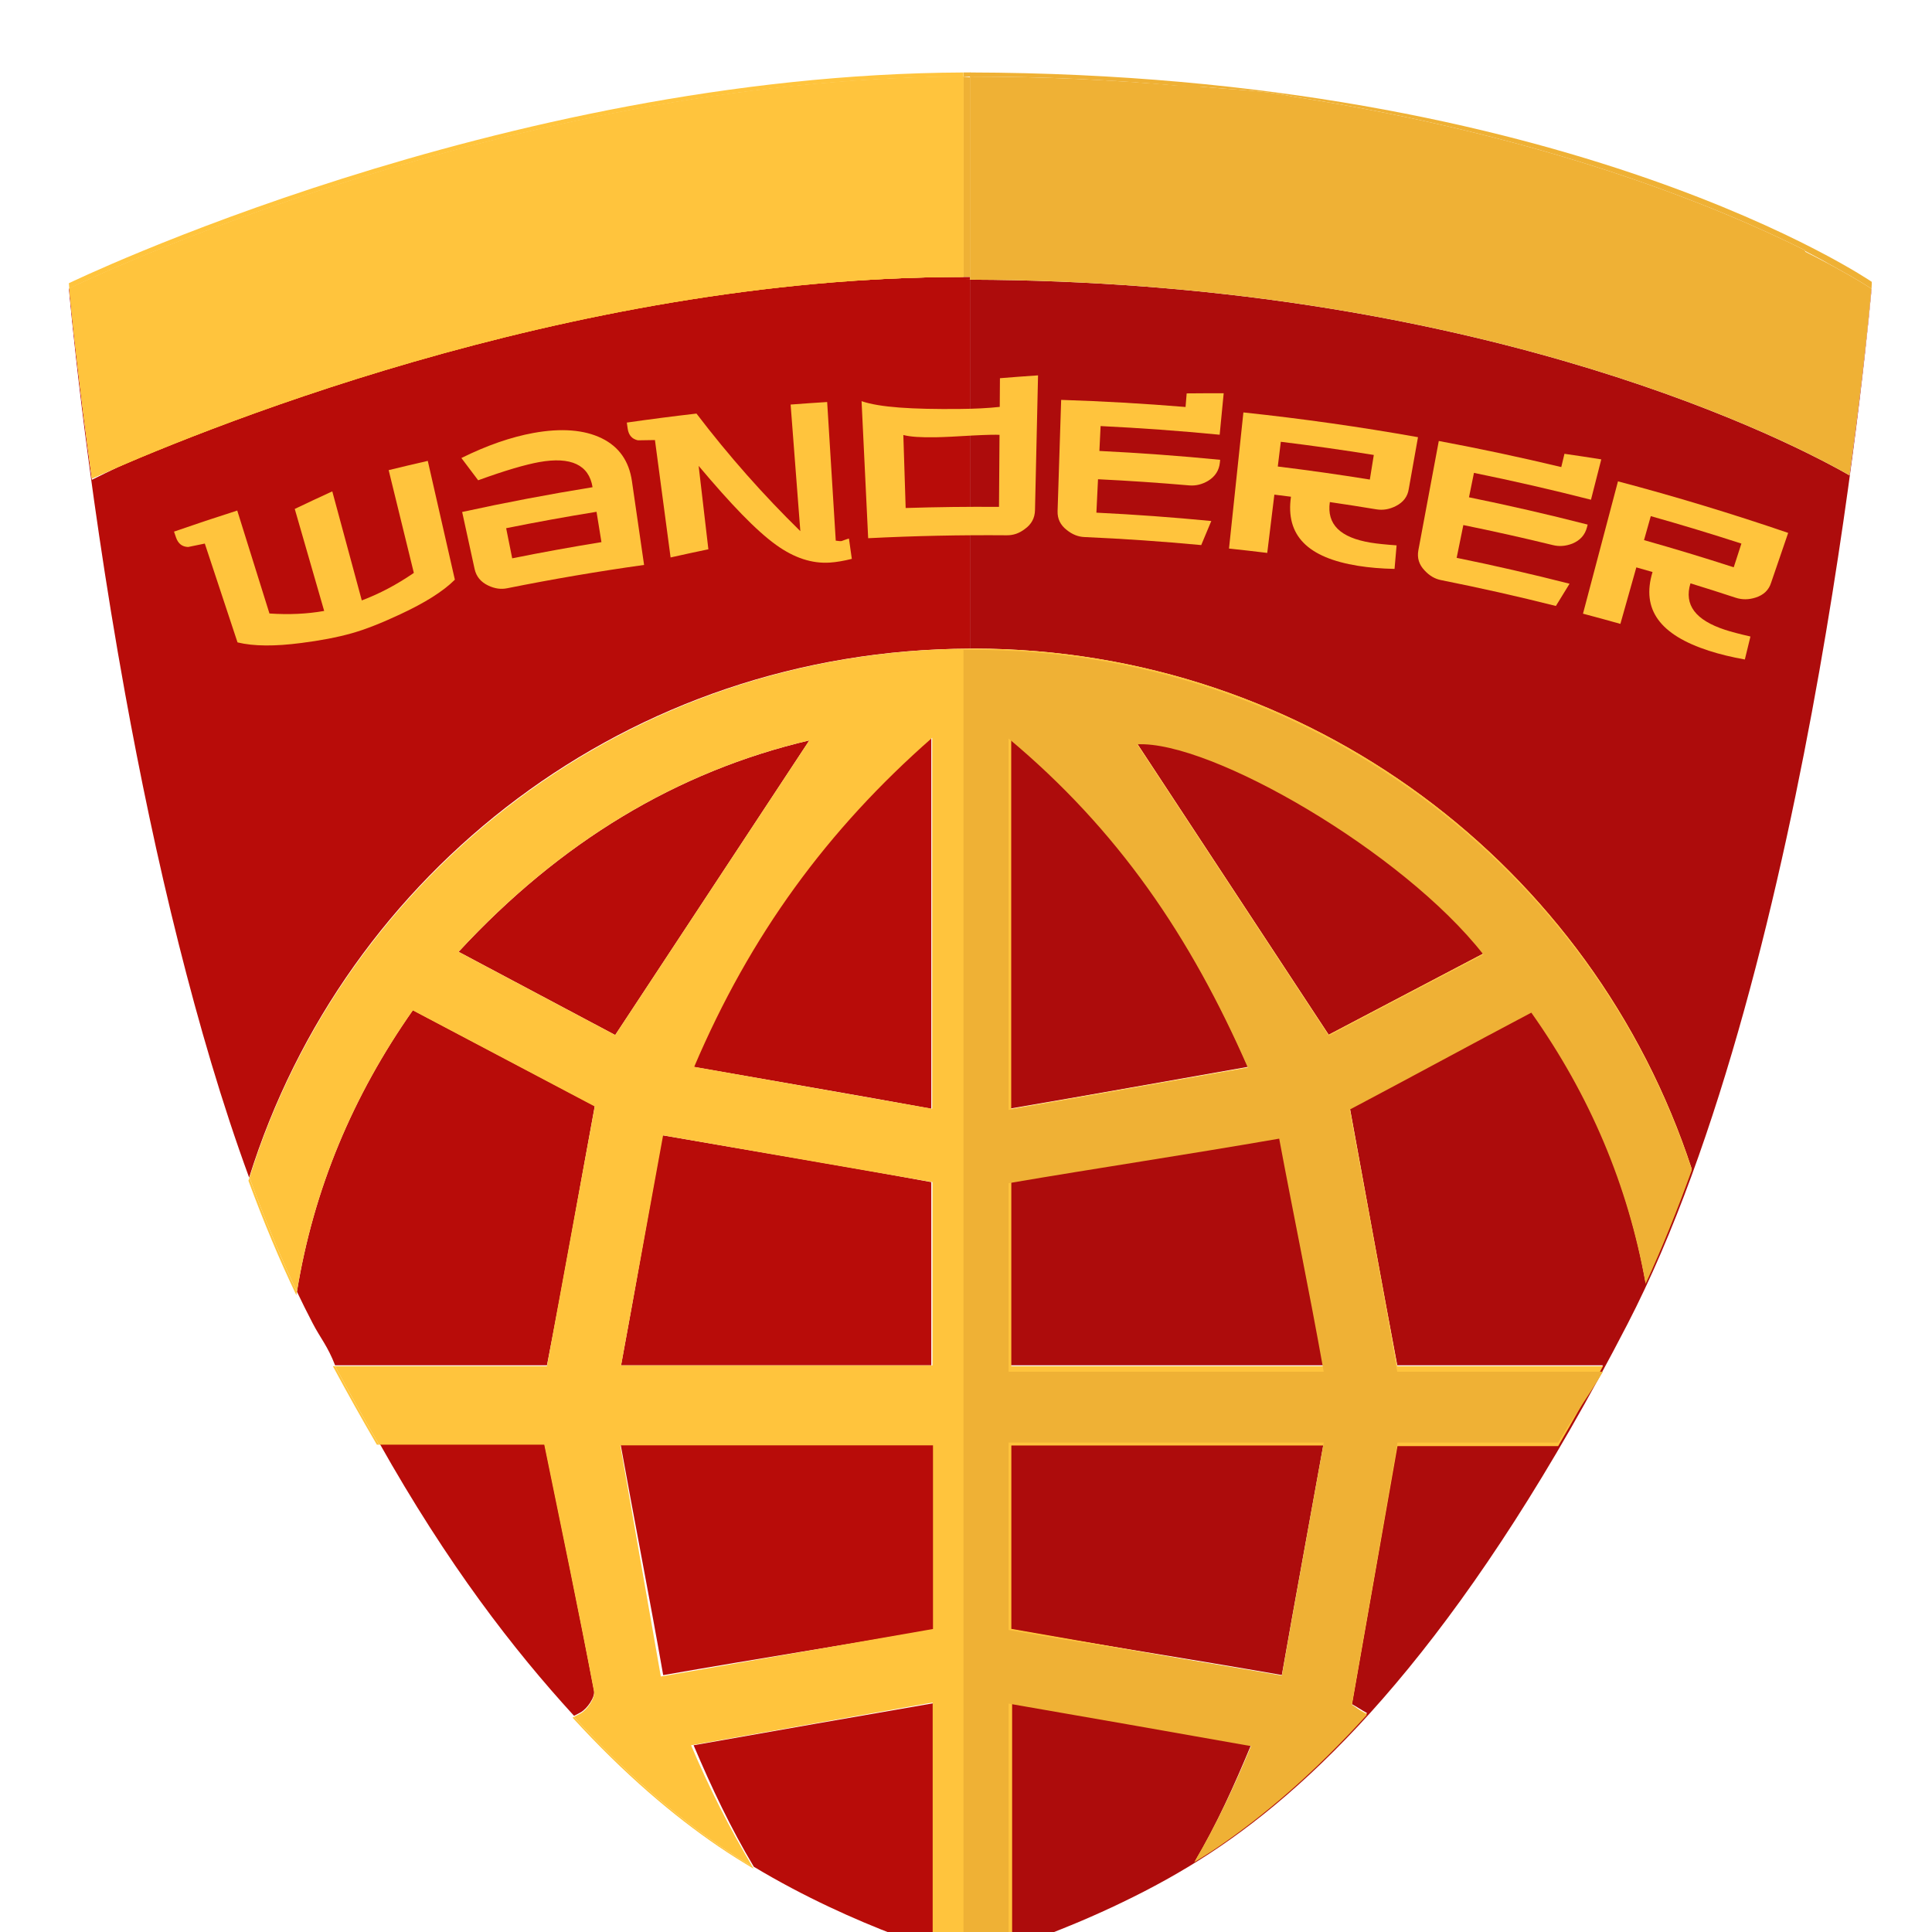 <?xml version="1.0" encoding="utf-8"?>
<!-- Generator: Adobe Illustrator 16.0.4, SVG Export Plug-In . SVG Version: 6.00 Build 0)  -->
<!DOCTYPE svg PUBLIC "-//W3C//DTD SVG 1.1//EN" "http://www.w3.org/Graphics/SVG/1.1/DTD/svg11.dtd">
<svg version="1.1" id="Layer_1" xmlns="http://www.w3.org/2000/svg" xmlns:xlink="http://www.w3.org/1999/xlink" x="0px" y="0px"
	 width="300px" height="300px" viewBox="0 0 300 300" enable-background="new 0 0 300 300" xml:space="preserve">
<g>
	<g>
		<path fill="#B80C09" d="M167.876,298.284c-0.122,0.052-0.242,0.102-0.362,0.151C167.634,298.386,167.754,298.336,167.876,298.284z
			"/>
		<path fill="#B80C09" d="M169.434,297.611c-0.142,0.062-0.279,0.121-0.418,0.182C169.152,297.732,169.292,297.674,169.434,297.611z
			"/>
		<path fill="#B80C09" d="M187.756,287.843c-0.273,0.179-0.55,0.351-0.824,0.526C187.206,288.193,187.48,288.021,187.756,287.843z"
			/>
		<path fill="#B80C09" d="M177.619,293.715c-0.21,0.108-0.418,0.212-0.626,0.318C177.202,293.927,177.409,293.823,177.619,293.715z"
			/>
		<path fill="#B80C09" d="M175.939,294.566c-0.188,0.095-0.373,0.185-0.562,0.274C175.566,294.751,175.752,294.662,175.939,294.566z
			"/>
		<path fill="#B80C09" d="M172.641,296.16c-0.175,0.082-0.348,0.158-0.521,0.24C172.293,296.318,172.466,296.242,172.641,296.16z"/>
		<path fill="#B80C09" d="M179.305,292.829c-0.213,0.114-0.425,0.224-0.637,0.335C178.88,293.053,179.092,292.943,179.305,292.829z"
			/>
		<path fill="#B80C09" d="M174.277,295.383c-0.182,0.09-0.362,0.172-0.545,0.26C173.915,295.555,174.096,295.473,174.277,295.383z"
			/>
		<path fill="#B80C09" d="M171.018,296.906c-0.146,0.064-0.289,0.129-0.436,0.193C170.729,297.035,170.871,296.973,171.018,296.906z
			"/>
		<path fill="#B80C09" d="M166.355,298.921c-0.104,0.044-0.205,0.083-0.312,0.126C166.15,299.004,166.252,298.965,166.355,298.921z"
			/>
		<path fill="#B80C09" d="M164.887,299.52c-0.104,0.043-0.205,0.082-0.31,0.123C164.682,299.602,164.781,299.562,164.887,299.52z"/>
		<path fill="#B80C09" d="M186.079,288.913c-0.257,0.16-0.515,0.313-0.771,0.473C185.564,289.229,185.822,289.073,186.079,288.913z"
			/>
		<path fill="#B80C09" d="M150.609,100.721V43c0-0.001-0.687,0.001-1,0C87.401,43.236,35.167,64.042,14.27,74.501
			c-2.15-15.546-3.221-26.683-3.5-29.699c-0.045,0.021-0.067,0.036-0.067,0.036s2.409,28.039,8.722,62.842
			c2.254,12.427,5.007,25.715,8.324,38.897c3.138,12.462,6.732,24.821,10.938,36.276C53.573,135.253,97.61,100.891,150.609,100.721z
			"/>
		<path fill="#B80C09" d="M144.61,172.166c0-19.805,0-38.329,0-57.606c-17,14.295-28.271,30.683-36.959,51.098
			C120.25,167.876,132.61,169.959,144.61,172.166z"/>
		<path fill="#B80C09" d="M71.21,147.796c8.845,4.7,17.071,9.071,24.319,12.923c10.577-16.054,20.49-31.1,30.145-45.754
			C105.097,119.798,86.994,130.725,71.21,147.796z"/>
		<path fill="#B80C09" d="M96.438,212c17.004,0,33.172,0,48.172,0c0-10,0-19.521,0-28.441c-13-2.406-27.176-4.746-41.738-7.273
			C100.749,187.918,98.664,200,96.438,212z"/>
		<path fill="#B80C09" d="M92.244,262.52C89.833,249.82,87.179,237,84.516,224c-8.249,0-16.828,0-25.656,0
			c10.688,19,20.834,32.105,30.276,42.434c0.333-0.176,0.666-0.35,0.998-0.523C91.185,265.346,92.432,263.51,92.244,262.52z"/>
		<path fill="#B80C09" d="M181.001,291.904c-0.229,0.127-0.456,0.248-0.687,0.373C180.544,292.152,180.771,292.031,181.001,291.904z
			"/>
		<path fill="#B80C09" d="M107.703,271.003c2.835,6.681,5.81,12.942,9.345,18.86c7.838,4.716,15.793,8.255,22.08,10.65
			c0.654,0.247,1.625,0.48,2.238,0.705c1.425,0.522,1.244,0.979,4.244,1.371c0-12.65,0-25.188,0-38.229
			C132.61,266.602,120.452,268.747,107.703,271.003z"/>
		<path fill="#B80C09" d="M92.356,171.742c-9.211-4.865-18.605-9.793-28.248-14.887c-9.338,13.299-15.411,27.793-18.001,43.711
			c0.802,1.695,1.615,3.304,2.451,4.92c1.163,2.254,2.319,3.514,3.473,6.514c11.266,0,22.294,0,32.901,0
			C87.469,199,89.928,184.934,92.356,171.742z"/>
		<path fill="#B80C09" d="M96.317,224c2.163,12,4.604,24.367,6.663,36.113c14.956-2.611,28.63-4.768,42.63-7.166
			c0-9.208,0-18.947,0-28.947C129.61,224,113.114,224,96.317,224z"/>
		<path fill="#B80C09" d="M184.391,289.947c-0.246,0.146-0.492,0.289-0.738,0.435C183.896,290.236,184.145,290.096,184.391,289.947z
			"/>
		<path fill="#B80C09" d="M182.698,290.943c-0.247,0.144-0.494,0.279-0.742,0.42C182.204,291.225,182.451,291.087,182.698,290.943z"
			/>
		<path fill="#FFC43D" d="M149.61,11.254C77.61,11.57,10.692,43.98,10.692,43.98s0.016,0.283,0.066,0.821
			C13.154,43.646,78.61,12.21,149.61,11.896V11.254z"/>
		<path fill="#FFC43D" d="M150.714,11.246c-0.004,0-0.01,0-0.014,0c-0.152,0-0.306,0.003-0.459,0.003
			c0.158,0,0.313,0.003,0.473,0.004V11.246z"/>
		<path fill="#FFC43D" d="M149.785,43c-0.048,0-0.175,0-0.175,0V11.896c-71,0.313-136.449,31.749-138.843,32.905
			c0.278,3.017,1.37,13.942,3.52,29.489C29.073,67.689,87.576,43,149.785,43z"/>
		<path fill="#AD0C0C" d="M183.65,290.382c-0.316,0.188-0.635,0.378-0.952,0.562C183.018,290.76,183.334,290.57,183.65,290.382z"/>
		<path fill="#AD0C0C" d="M189.413,286.736c-0.55,0.375-1.103,0.744-1.657,1.104C188.311,287.48,188.863,287.111,189.413,286.736z"
			/>
		<path fill="#AD0C0C" d="M166.046,299.047c-0.39,0.161-0.778,0.32-1.159,0.473C165.268,299.367,165.656,299.208,166.046,299.047z"
			/>
		<path fill="#AD0C0C" d="M185.309,289.386c-0.307,0.188-0.609,0.378-0.918,0.562C184.697,289.764,185.002,289.573,185.309,289.386z
			"/>
		<path fill="#AD0C0C" d="M167.514,298.438c-0.39,0.164-0.777,0.326-1.156,0.483C166.736,298.764,167.124,298.602,167.514,298.438z"
			/>
		<path fill="#AD0C0C" d="M164.577,299.643c-0.377,0.149-0.752,0.299-1.118,0.442C163.825,299.941,164.2,299.793,164.577,299.643z"
			/>
		<path fill="#AD0C0C" d="M181.956,291.364c-0.317,0.18-0.638,0.362-0.955,0.54C181.318,291.729,181.639,291.544,181.956,291.364z"
			/>
		<path fill="#AD0C0C" d="M172.118,296.4c-0.367,0.17-0.736,0.341-1.101,0.506C171.382,296.74,171.751,296.57,172.118,296.4z"/>
		<path fill="#AD0C0C" d="M186.932,288.369c-0.283,0.182-0.565,0.365-0.853,0.544C186.363,288.734,186.646,288.551,186.932,288.369z
			"/>
		<path fill="#AD0C0C" d="M180.314,292.277c-0.336,0.186-0.674,0.371-1.013,0.552C179.643,292.648,179.979,292.463,180.314,292.277z
			"/>
		<path fill="#AD0C0C" d="M173.732,295.643c-0.364,0.174-0.729,0.35-1.092,0.52C173.003,295.99,173.368,295.814,173.732,295.643z"/>
		<path fill="#AD0C0C" d="M169.016,297.793c-0.384,0.165-0.765,0.332-1.14,0.491C168.251,298.125,168.632,297.958,169.016,297.793z"
			/>
		<path fill="#AD0C0C" d="M178.668,293.164c-0.35,0.186-0.7,0.371-1.049,0.551C177.968,293.535,178.318,293.35,178.668,293.164z"/>
		<path fill="#AD0C0C" d="M176.993,294.033c-0.353,0.18-0.704,0.359-1.054,0.533C176.289,294.395,176.641,294.213,176.993,294.033z"
			/>
		<path fill="#AD0C0C" d="M175.38,294.843c-0.368,0.183-0.735,0.363-1.103,0.54C174.645,295.206,175.012,295.023,175.38,294.843z"/>
		<path fill="#AD0C0C" d="M170.582,297.102c-0.387,0.172-0.77,0.344-1.148,0.51C169.812,297.445,170.195,297.271,170.582,297.102z"
			/>
		<path fill="#AD0C0C" d="M287.177,73.807c-12.68-7.254-60.565-30.157-136.565-30.376v57.29c0-0.001,0.455-0.012,0.658-0.012
			c52.076,0.09,96.072,33.9,111.403,80.786c-2.228,6.161-4.603,12.067-7.155,17.601c-2.754-15.336-8.646-29.349-17.74-42.193
			c-9.652,5.098-19.047,9.984-28.229,14.83c2.455,13.361,4.942,27.27,7.419,40.27c10.498,0,21.122,0,31.938,0
			c-2.34,4-4.656,8-6.948,12c-8.608,0-16.958,0-24.954,0c-2.411,14-4.719,27.098-7.096,40.609c0.779,0.412,1.574,0.972,2.359,1.389
			c-8.305,9.161-16.067,15.809-23.195,20.666c-1.15,0.785-2.318,1.577-3.492,2.311c3.333-5.672,6.036-11.646,8.686-18.024
			c-12.681-2.239-24.65-4.345-37.65-6.587c0,12.988,0,25.438,0,37.906c-3,1.131-5,1.808-6,2.045v0.1
			c0-0.008,0.287-0.062,0.656-0.169l0,0c0.114-0.033,0.274-0.072,0.424-0.115c0.043-0.013,0.104-0.026,0.149-0.04
			c0.111-0.033,0.232-0.066,0.358-0.104c0.101-0.03,0.216-0.063,0.322-0.096c0.095-0.029,0.187-0.058,0.285-0.086
			c0.135-0.041,0.28-0.088,0.426-0.133c0.094-0.027,0.184-0.056,0.277-0.086c0.188-0.058,0.387-0.119,0.588-0.186
			c0.065-0.021,0.127-0.04,0.194-0.062c0.22-0.067,0.451-0.145,0.688-0.221c0.064-0.021,0.131-0.043,0.201-0.065
			c0.256-0.084,0.524-0.174,0.801-0.265c0.054-0.019,0.104-0.035,0.156-0.054c0.277-0.094,0.569-0.19,0.865-0.293
			c0.062-0.021,0.123-0.041,0.188-0.062c0.298-0.103,0.607-0.21,0.92-0.317c0.068-0.023,0.134-0.047,0.201-0.069
			c0.312-0.11,0.637-0.226,0.961-0.343c0.08-0.028,0.154-0.057,0.234-0.084c0.334-0.119,0.68-0.246,1.028-0.375
			c0.075-0.026,0.147-0.055,0.224-0.082c0.352-0.129,0.713-0.266,1.075-0.402c0.082-0.029,0.161-0.061,0.243-0.092
			c0.361-0.137,0.732-0.279,1.104-0.424c0.092-0.035,0.182-0.068,0.271-0.104c0.365-0.144,0.74-0.293,1.117-0.442
			c0.104-0.041,0.205-0.08,0.311-0.123c0.381-0.15,0.771-0.312,1.159-0.473c0.104-0.043,0.206-0.082,0.312-0.126
			c0.379-0.157,0.769-0.319,1.156-0.483c0.12-0.051,0.24-0.102,0.362-0.151c0.375-0.159,0.756-0.326,1.14-0.491
			c0.139-0.062,0.276-0.119,0.418-0.183c0.379-0.166,0.764-0.339,1.148-0.511c0.146-0.064,0.289-0.129,0.436-0.193
			c0.364-0.165,0.733-0.337,1.103-0.508c0.175-0.079,0.348-0.156,0.521-0.238c0.362-0.17,0.729-0.346,1.094-0.52
			c0.183-0.088,0.361-0.17,0.545-0.26c0.365-0.177,0.732-0.357,1.103-0.54c0.188-0.092,0.372-0.182,0.562-0.274
			c0.35-0.174,0.701-0.354,1.054-0.533c0.208-0.105,0.416-0.21,0.626-0.318c0.35-0.18,0.699-0.365,1.049-0.551
			c0.212-0.109,0.424-0.223,0.637-0.335c0.338-0.181,0.674-0.366,1.012-0.551c0.229-0.128,0.457-0.247,0.687-0.374
			c0.317-0.178,0.638-0.36,0.955-0.54c0.248-0.142,0.495-0.277,0.742-0.423c0.317-0.184,0.636-0.371,0.952-0.562
			c0.246-0.146,0.492-0.286,0.738-0.435c0.309-0.184,0.611-0.374,0.918-0.562c0.258-0.158,0.516-0.312,0.771-0.473
			c0.285-0.18,0.566-0.362,0.854-0.544c0.273-0.177,0.551-0.349,0.823-0.526c0.556-0.361,1.106-0.73,1.657-1.105
			c17.682-12.055,39.295-34.676,63.312-81.168c28.854-55.854,37.891-160.729,37.891-160.729s-0.028-0.002-0.03-0.002
			C290.287,48.141,289.229,58.913,287.177,73.807z"/>
		<path fill="#AD0C0C" d="M230.35,148.058c-12.479-15.965-42.414-33.292-53.812-32.648c9.479,14.412,19.387,29.469,29.778,45.268
			C213.419,156.947,221.689,152.604,230.35,148.058z"/>
		<path fill="#AD0C0C" d="M198.637,176.223c-14.646,2.541-28.025,4.945-42.025,7.33c0,9.071,0,18.447,0,28.447
			c17,0,32.14,0,48.938,0C203.229,200,200.792,187.758,198.637,176.223z"/>
		<path fill="#AD0C0C" d="M156.609,114.5c0,19.348,0,37.77,0,57.677c13-2.209,24.539-4.303,37.18-6.52
			C184.84,145.211,173.609,128.713,156.609,114.5z"/>
		<path fill="#AD0C0C" d="M156.609,252.932c14,2.488,27.843,4.609,42.435,7.164c2.045-11.662,4.353-24.096,6.507-36.096
			c-16.979,0-31.939,0-48.939,0C156.609,234,156.609,243.934,156.609,252.932z"/>
		<path fill="#EFB135" d="M149.642,11.246v0.008c0.2-0.001,0.4-0.003,0.6-0.005C150.041,11.249,149.843,11.246,149.642,11.246z"/>
		<path fill="#EFB135" d="M153.104,11.903c0.588,0.004,1.209,0.003,1.793,0.01c0.953,0.011,1.908,0.03,2.854,0.049
			c0.438,0.008,0.889,0.012,1.323,0.021c0.981,0.023,1.956,0.054,2.932,0.084c0.39,0.012,0.782,0.019,1.169,0.032
			c0.924,0.031,1.832,0.07,2.745,0.109c0.431,0.018,0.864,0.031,1.291,0.051c2.552,0.115,5.062,0.258,7.534,0.422
			c0.115,0.008,0.232,0.014,0.352,0.022c2.452,0.165,4.866,0.357,7.246,0.567c0.131,0.013,0.264,0.022,0.393,0.033
			c1.244,0.112,2.479,0.23,3.701,0.354c0.008,0.001,0.018-0.205,0.023-0.204C191.382,13.95,196.141,14,200.73,15
			c0.004,0,0.008,0,0.012,0c38.986,6,65.887,17.024,79.521,23.856c0.021,0.013,0.045,0.128,0.065,0.14
			c1.122,0.562,2.147,1.144,3.089,1.642c0.139,0.073,0.271,0.171,0.405,0.242c0.396,0.211,0.771,0.429,1.133,0.627
			c0.802,0.438,1.524,0.848,2.157,1.21c0.519,0.296,0.974,0.566,1.377,0.805c0.269,0.159,0.514,0.308,0.73,0.439
			c0.086,0.053,0.166,0.104,0.244,0.152c0.401,0.246,0.696,0.434,0.887,0.555c0.104,0.067,0.186,0.119,0.226,0.146
			c0.021,0.015,0.028,0.02,0.03,0.022c0.062-0.698,0.043-1.07,0.043-1.07s-47.043-32.267-140.043-32.513v0.637
			C151.609,11.89,152.292,11.897,153.104,11.903z"/>
		<path fill="#EFB135" d="M283.42,40.69c0.137,0.073,0.271,0.145,0.405,0.216C283.691,40.835,283.557,40.764,283.42,40.69z"/>
		<path fill="#EFB135" d="M284.958,41.519c0.802,0.438,1.524,0.842,2.158,1.204C286.482,42.36,285.76,41.956,284.958,41.519z"/>
		<path fill="#EFB135" d="M289.469,44.114c0.401,0.246,0.696,0.433,0.887,0.554C290.165,44.547,289.87,44.36,289.469,44.114z"/>
		<path fill="#EFB135" d="M288.492,43.524c0.27,0.159,0.514,0.307,0.73,0.439C289.006,43.831,288.761,43.684,288.492,43.524z"/>
		<path fill="#EFB135" d="M150.7,43.416c-0.306,0-0.61,0.004-0.915,0.005c0.313,0.001,0.617,0.009,0.929,0.01v-0.015
			C150.71,43.416,150.704,43.416,150.7,43.416z"/>
		<path fill="#EFB135" d="M157.764,11.962c0.438,0.008,0.881,0.012,1.315,0.021C158.645,11.974,158.2,11.97,157.764,11.962z"/>
		<path fill="#EFB135" d="M174.743,12.682c0.116,0.008,0.233,0.014,0.351,0.022C174.977,12.695,174.859,12.689,174.743,12.682z"/>
		<path fill="#EFB135" d="M165.919,12.209c0.431,0.018,0.864,0.031,1.291,0.051C166.783,12.24,166.35,12.227,165.919,12.209z"/>
		<path fill="#EFB135" d="M153.157,11.903c0.587,0.004,1.181,0.003,1.766,0.01C154.338,11.906,153.744,11.907,153.157,11.903z"/>
		<path fill="#EFB135" d="M162.007,12.067c0.39,0.012,0.781,0.019,1.167,0.032C162.788,12.086,162.396,12.079,162.007,12.067z"/>
		<path fill="#EFB135" d="M280.264,39.064c0.021,0.012,0.045,0.023,0.067,0.035C280.309,39.088,280.285,39.076,280.264,39.064z"/>
		<path fill="#EFB135" d="M182.341,13.271c0.13,0.013,0.263,0.022,0.392,0.033C182.604,13.294,182.471,13.284,182.341,13.271z"/>
		<path fill="#EFB135" d="M200.73,15c0.004,0,0.008,0,0.012,0C200.738,15,200.734,15,200.73,15z"/>
		<path fill="#EFB135" d="M186.434,13.658c0.008,0.001,0.019,0.002,0.024,0.003C186.45,13.66,186.441,13.659,186.434,13.658z"/>
		<path fill="#EFB135" d="M150.7,11.89c0.004,0,0.01,0,0.014,0l0,0v-0.637c-0.157-0.001-0.314-0.004-0.473-0.004
			c-0.199,0.002-0.399,0.004-0.6,0.005v0.643C149.994,11.896,150.348,11.89,150.7,11.89z"/>
		<path fill="#EFB135" d="M150.609,43V12c0,0,0.095,0,0.091,0c-0.353,0-1.09-0.104-1.09-0.104V43c0,0,0.127,0,0.175,0
			c0.305,0,0.609,0,0.915,0C150.704,43,150.609,43,150.609,43z"/>
		<path fill="#EFB135" d="M150.714,11.89L150.714,11.89c0.82,0,1.63,0.008,2.443,0.014C152.344,11.897,151.534,11.89,150.714,11.89z
			"/>
		<path fill="#EFB135" d="M287.116,42.723c0.518,0.296,0.973,0.563,1.376,0.802C288.089,43.286,287.634,43.019,287.116,42.723z"/>
		<path fill="#EFB135" d="M283.825,40.906c0.396,0.211,0.771,0.415,1.133,0.612C284.598,41.32,284.221,41.117,283.825,40.906z"/>
		<path fill="#EFB135" d="M280.331,39.1c1.122,0.562,2.147,1.093,3.089,1.591C282.479,40.192,281.453,39.661,280.331,39.1z"/>
		<path fill="#EFB135" d="M200.742,15.415c38.984,5.658,65.887,16.817,79.521,23.649C266.629,32.232,239.729,21.073,200.742,15.415z
			"/>
		<path fill="#EFB135" d="M154.923,11.913c0.954,0.011,1.896,0.03,2.841,0.049C156.818,11.943,155.877,11.924,154.923,11.913z"/>
		<path fill="#EFB135" d="M289.225,43.964c0.086,0.053,0.166,0.102,0.244,0.15C289.391,44.065,289.311,44.017,289.225,43.964z"/>
		<path fill="#EFB135" d="M290.355,44.668c0.104,0.067,0.184,0.119,0.224,0.146C290.539,44.787,290.459,44.735,290.355,44.668z"/>
		<path fill="#EFB135" d="M159.079,11.983c0.983,0.023,1.955,0.054,2.928,0.084C161.034,12.037,160.062,12.007,159.079,11.983z"/>
		<path fill="#EFB135" d="M163.174,12.1c0.922,0.031,1.832,0.07,2.745,0.109C165.006,12.17,164.096,12.131,163.174,12.1z"/>
		<path fill="#EFB135" d="M186.458,13.661c4.924,0.497,9.683,1.087,14.272,1.753C196.141,14.748,191.382,14.157,186.458,13.661z"/>
		<path fill="#EFB135" d="M167.21,12.26c2.55,0.115,5.06,0.258,7.533,0.422C172.27,12.518,169.76,12.375,167.21,12.26z"/>
		<path fill="#EFB135" d="M175.094,12.704c2.453,0.165,4.867,0.357,7.247,0.567C179.961,13.062,177.547,12.869,175.094,12.704z"/>
		<path fill="#EFB135" d="M182.732,13.305c1.244,0.112,2.478,0.23,3.701,0.354C185.21,13.535,183.977,13.417,182.732,13.305z"/>
		<path fill="#EFB135" d="M290.355,44.668c-0.19-0.121-0.485-0.308-0.889-0.554c-0.076-0.049-0.158-0.098-0.244-0.15
			c-0.219-0.133-0.464-0.28-0.73-0.439c-0.403-0.238-0.858-0.506-1.376-0.802c-0.634-0.362-1.356-0.767-2.158-1.204
			c-0.36-0.197-0.737-0.401-1.133-0.612c-0.134-0.071-0.269-0.143-0.405-0.216c-0.939-0.498-1.967-1.029-3.089-1.591
			c-0.022-0.012-0.046-0.23-0.067-0.243C266.629,32.024,239.729,21,200.742,15c-0.004,0-0.008,0-0.012,0
			c-4.59-1-9.351-1.049-14.272-1.546c-0.008-0.001-0.017,0.101-0.024,0.101c-1.224-0.123-2.457-0.189-3.701-0.303
			c-0.129-0.011-0.262,0.006-0.392-0.007c-2.38-0.211-4.794-0.388-7.247-0.553c-0.117-0.009-0.234-0.009-0.351-0.017
			c-2.476-0.164-4.983-0.304-7.533-0.419c-0.427-0.02-0.86-0.033-1.291-0.05c-0.913-0.04-1.823-0.077-2.745-0.108
			c-0.386-0.014-0.777-0.02-1.167-0.031c-0.973-0.03-1.944-0.061-2.928-0.084c-0.437-0.01-0.879-0.014-1.315-0.021
			c-0.945-0.019-1.887-0.038-2.841-0.049c-0.585-0.007-1.229-0.006-1.817-0.01c-0.812-0.006-1.494-0.014-2.494-0.014v31.526v0.015
			c76,0.219,123.888,23.122,136.565,30.376c2.054-14.894,3.11-25.666,3.407-28.971c-0.002-0.003,0.003-0.008-0.02-0.022
			C290.525,44.787,290.459,44.735,290.355,44.668z"/>
		<path fill="#FFC43D" d="M38.578,183.342c2.307,6.245,4.783,12.211,7.438,17.771c0.028-0.178,0.062-0.353,0.092-0.528
			c-2.629-5.554-5.082-11.506-7.368-17.729C38.688,183.018,38.628,183.177,38.578,183.342z"/>
		<path fill="#FFC43D" d="M89.136,266.598c-0.075,0.038-0.153,0.078-0.229,0.119c8.111,8.854,15.707,15.264,22.678,20.016
			c1.788,1.22,3.613,2.353,5.443,3.439c-0.061-0.102-0.116-0.206-0.177-0.309c-1.656-0.993-3.305-2.023-4.923-3.127
			C104.924,281.961,97.291,275.518,89.136,266.598z"/>
		<path fill="#FFC43D" d="M51.689,212.143c2.3,4.273,4.576,8.332,6.829,12.186c0.114,0,0.226,0,0.341,0
			c-2.252-3.854-4.528-7.91-6.828-12.186C51.917,212.143,51.804,212.143,51.689,212.143z"/>
		<path fill="#FFC43D" d="M150.714,100.721c-52.724,0.17-97.088,34.532-111.975,82.132c2.286,6.226,4.739,12.178,7.368,17.729
			c2.59-15.917,8.663-30.396,18.001-43.69c9.643,5.092,19.037,10.056,28.248,14.92c-2.429,13.191-4.888,26.555-7.424,40.33
			c-10.607,0-21.636,0-32.901,0c2.3,4.272,4.576,8.332,6.828,12.185c8.828,0,17.407,0,25.656,0
			c2.663,13.006,5.317,25.657,7.729,38.354c0.188,0.99-1.06,2.827-2.11,3.389c-0.332,0.179-0.665,0.353-0.998,0.527
			c8.155,8.92,15.788,15.362,22.793,20.139c1.618,1.104,3.267,2.135,4.923,3.129c-3.535-5.918-6.706-12.182-9.541-18.861
			c12.748-2.256,24.874-4.402,37.514-6.641c0,13.043,0,25.576,0,38.229c3.031,1.021,5.098,1.608,5.696,1.775
			c0.052-0.016,0.117-0.032,0.191-0.057L150.714,100.721L150.714,100.721z M144.753,114.56c0,19.277,0,37.803,0,57.606
			c-12.534-2.207-24.36-4.29-36.959-6.509C116.481,145.242,128.451,128.854,144.753,114.56z M144.794,183.559
			c0,8.92,0,18.475,0,28.467c-15.613,0-31.352,0-48.355,0c2.226-12.185,4.401-24.094,6.526-35.729
			C117.526,178.824,130.939,181.152,144.794,183.559z M71.21,147.796c15.784-17.071,33.887-27.998,54.464-32.831
			c-9.654,14.654-19.567,29.7-30.145,45.754C88.281,156.867,80.055,152.496,71.21,147.796z M102.613,260.328
			c-2.061-11.745-4.133-23.561-6.296-35.896c16.797,0,32.542,0,48.557,0c0,9.758,0,19.31,0,28.518
			C131.144,255.346,117.567,257.717,102.613,260.328z"/>
		<path fill="#FFC43D" d="M157.161,302.27c0-12.47,0-24.918,0-37.906c12.687,2.24,24.696,4.363,37.376,6.604
			c-2.648,6.381-5.628,12.372-8.961,18.041c1.174-0.729,2.342-1.486,3.494-2.271c7.125-4.858,14.891-11.438,23.193-20.601
			c-0.785-0.417-1.578-0.837-2.359-1.251c2.377-13.515,4.685-26.627,7.096-40.338c7.996,0,16.346,0,24.954,0
			c2.292-3.915,4.608-8.046,6.95-12.396c-10.817,0-21.441,0-31.939,0c-2.477-13.477-4.961-26.98-7.416-40.34
			c9.184-4.849,18.581-9.811,28.233-14.904c9.095,12.845,14.993,26.855,17.749,42.193c2.554-5.533,4.939-11.439,7.166-17.603
			C247.368,134.61,203.396,100.8,151.32,100.71c-0.202,0-0.403,0.011-0.606,0.012v203.592
			C151.559,304.075,153.881,303.398,157.161,302.27z M199.259,260.322c-14.591-2.555-28.004-4.902-42.218-7.393
			c0-8.996,0-18.548,0-28.476c15.795,0,31.529,0,48.51,0C203.396,236.741,201.305,248.662,199.259,260.322z M157.035,212.154
			c0-9.979,0-19.53,0-28.604c13.756-2.385,27.166-4.712,41.812-7.252c2.154,11.535,4.381,23.44,6.7,35.854
			C188.749,212.154,173.131,212.154,157.035,212.154z M230.35,148.058c-8.66,4.547-16.931,8.89-24.033,12.619
			c-10.394-15.799-20.299-30.854-29.778-45.268C187.936,114.766,217.868,132.093,230.35,148.058z M157.021,114.5
			c16.435,14.213,28.229,30.711,37.18,51.157c-12.641,2.217-24.584,4.311-37.18,6.52C157.021,152.27,157.021,133.848,157.021,114.5z
			"/>
	</g>
	<path fill="#EFB135" d="M156.609,302.439c0-12.469,0-24.918,0-37.905c13,2.241,24.972,4.362,37.649,6.603
		c-2.647,6.381-5.487,12.371-8.819,18.041c1.172-0.73,2.408-1.488,3.562-2.273c7.126-4.857,14.924-11.438,23.229-20.598
		c-0.787-0.418-1.562-1.197-2.342-1.609C212.266,251.182,214.589,238,217,224c7.996,0,16.346,0,24.954,0c2.292-4,4.608-7,6.95-11
		c-10.817,0-21.441,0-31.939,0c-2.477-14-4.961-27.32-7.416-40.682c9.184-4.846,18.581-9.979,28.233-15.074
		c9.095,12.845,14.993,26.771,17.749,42.107c2.554-5.531,4.939-11.481,7.167-17.644c-15.33-46.887-59.587-80.717-111.66-80.807
		c-0.386-0.002-0.429-0.005-1.428-0.001v203.632c1,0.028,0.187,0.05,0.187,0.05S152.609,303.878,156.609,302.439z M199.044,260.182
		c-14.592-2.555-28.435-4.59-42.435-7.078c0-8.998,0-19.104,0-29.104c17,0,31.961,0,48.939,0
		C203.396,236,201.089,248.52,199.044,260.182z M156.609,213c0-11,0-20.204,0-29.275c14-2.385,27.379-4.377,42.024-6.916
		c2.156,11.535,4.595,23.191,6.914,36.191C188.749,213,173.609,213,156.609,213z M230.35,148.229
		c-8.66,4.546-16.931,8.89-24.033,12.619c-10.394-15.799-20.299-30.854-29.778-45.268
		C187.936,114.938,217.868,132.265,230.35,148.229z M156.609,114.672c17,14.212,28.229,30.711,37.18,51.156
		c-12.641,2.218-24.18,4.312-37.18,6.521C156.609,152.439,156.609,134.02,156.609,114.672z"/>
</g>
<g>
	<path fill="#FFC43D" d="M66.426,71.566c1.402,6.149,2.804,12.299,4.205,18.448c-1.837,1.833-4.675,3.601-8.497,5.379
		c-2.915,1.364-5.426,2.358-7.56,2.953c-2.274,0.635-4.871,1.126-7.805,1.498c-4.065,0.529-7.355,0.522-9.887-0.092
		c-1.693-5.116-3.387-10.231-5.08-15.347c-0.86,0.175-1.721,0.35-2.581,0.529c-0.928-0.021-1.56-0.514-1.892-1.483
		c-0.103-0.302-0.206-0.603-0.309-0.903c3.262-1.135,6.535-2.226,9.819-3.271c1.667,5.328,3.333,10.656,5,15.984
		c3.014,0.205,5.838,0.078,8.498-0.396c-1.523-5.279-3.045-10.559-4.568-15.838c1.934-0.925,3.876-1.835,5.827-2.729
		c1.528,5.645,3.056,11.289,4.583,16.934c2.764-1.041,5.448-2.463,8.081-4.272c-1.303-5.319-2.605-10.639-3.909-15.959
		C62.374,72.507,64.398,72.028,66.426,71.566z"/>
	<path fill="#FFC43D" d="M100.013,87.723c-7.111,0.996-14.201,2.203-21.262,3.621c-0.959,0.197-1.933,0.059-2.928-0.414
		c-1.158-0.547-1.87-1.402-2.126-2.576c-0.645-2.952-1.289-5.903-1.934-8.855c6.722-1.468,13.474-2.749,20.248-3.846
		c-0.551-3.449-3.33-4.796-8.316-3.894c-2.133,0.39-5.298,1.305-9.446,2.819c-0.863-1.155-1.731-2.309-2.605-3.458
		c3.978-1.97,7.721-3.258,11.168-3.887c4.358-0.794,7.916-0.498,10.612,0.817c2.7,1.317,4.253,3.553,4.702,6.664
		C98.755,79.051,99.384,83.387,100.013,87.723z M93.392,84.182c-0.254-1.57-0.508-3.14-0.762-4.71
		c-4.69,0.759-9.37,1.608-14.035,2.547c0.313,1.559,0.627,3.118,0.94,4.677C84.142,85.769,88.762,84.931,93.392,84.182z"/>
	<path fill="#FFC43D" d="M132.27,86.781c-1.272,0.318-2.406,0.512-3.405,0.577c-2.782,0.181-5.531-0.723-8.313-2.715
		c-3.134-2.244-7.078-6.371-12.067-12.3c0.504,4.317,1.008,8.634,1.511,12.95c-1.96,0.407-3.916,0.829-5.867,1.268
		c-0.81-6.077-1.619-12.153-2.429-18.23c-0.881,0.011-1.763,0.024-2.645,0.041c-0.911-0.193-1.441-0.794-1.588-1.81
		c-0.045-0.314-0.09-0.629-0.136-0.944c3.602-0.518,7.208-0.983,10.818-1.399c5.035,6.605,10.423,12.672,16.127,18.259
		c-0.503-6.554-1.006-13.106-1.509-19.659c1.891-0.146,3.782-0.276,5.675-0.394c0.444,7.177,0.89,14.354,1.334,21.53
		c0.513,0.074,0.822,0.091,0.928,0.05c0.565-0.212,0.939-0.339,1.119-0.384C131.972,84.675,132.121,85.728,132.27,86.781z"/>
	<path fill="#FFC43D" d="M160.714,79.215c-0.026,1.237-0.562,2.213-1.59,2.937c-0.849,0.656-1.772,0.977-2.785,0.966
		c-7.18-0.06-14.36,0.092-21.531,0.455c-0.342-7.094-0.683-14.188-1.024-21.282c2.793,0.968,7.846,1.281,15.198,1.212
		c2.389-0.021,4.472-0.124,6.258-0.323c0.011-1.484,0.021-2.968,0.031-4.452c1.971-0.162,3.939-0.31,5.916-0.441
		C161.029,65.262,160.872,72.238,160.714,79.215z M155.206,67.524c-0.526-0.038-1.897-0.016-4.113,0.098
		c-2.515,0.151-4.429,0.251-5.742,0.275c-2.326,0.043-4.02-0.065-5.081-0.351c0.12,3.779,0.24,7.559,0.36,11.337
		c4.83-0.153,9.662-0.212,14.494-0.176C155.15,74.98,155.18,71.252,155.206,67.524z"/>
	<path fill="#FFC43D" d="M189.422,71.821c-0.121,1.23-0.74,2.182-1.847,2.857c-0.946,0.55-1.913,0.78-2.907,0.694
		c-4.718-0.408-9.441-0.727-14.169-0.955c-0.083,1.729-0.167,3.459-0.251,5.188c5.954,0.288,11.902,0.721,17.84,1.297
		c-0.525,1.245-1.047,2.49-1.562,3.737c-6.039-0.566-12.09-0.982-18.145-1.247c-0.977-0.043-1.883-0.405-2.73-1.091
		c-0.986-0.757-1.467-1.734-1.43-2.938c0.187-5.757,0.369-11.514,0.555-17.27c6.445,0.206,12.888,0.574,19.316,1.103
		c0.059-0.703,0.116-1.407,0.174-2.111c1.914-0.021,3.83-0.025,5.748-0.018c-0.207,2.146-0.416,4.291-0.625,6.436
		c-6.154-0.597-12.318-1.045-18.488-1.344c-0.062,1.288-0.125,2.576-0.188,3.864c6.26,0.304,12.512,0.762,18.751,1.375
		C189.449,71.54,189.436,71.681,189.422,71.821z"/>
	<path fill="#FFC43D" d="M216.544,88.34c-2.079-0.047-3.968-0.204-5.673-0.48c-7.794-1.249-11.282-4.698-10.412-10.729
		c-0.857-0.111-1.718-0.219-2.577-0.324c-0.368,3.017-0.737,6.032-1.106,9.049c-1.979-0.242-3.957-0.468-5.938-0.678
		c0.745-7.045,1.49-14.091,2.236-21.136c9.066,0.959,18.111,2.24,27.111,3.843c-0.478,2.679-0.955,5.357-1.432,8.036
		c-0.175,1.19-0.848,2.074-2.009,2.66c-0.996,0.509-2.007,0.677-3.032,0.507c-2.402-0.399-4.809-0.774-7.217-1.126
		c-0.498,3.468,1.622,5.521,6.345,6.3c0.968,0.16,2.308,0.297,4.021,0.42C216.758,85.901,216.65,87.121,216.544,88.34z
		 M212.708,74.465c0.205-1.273,0.41-2.546,0.615-3.819c-4.802-0.774-9.615-1.456-14.438-2.046c-0.156,1.279-0.312,2.56-0.47,3.84
		C203.189,73.023,207.954,73.699,212.708,74.465z"/>
	<path fill="#FFC43D" d="M246.427,81.869c-0.308,1.198-1.065,2.042-2.271,2.541c-1.024,0.397-2.021,0.477-2.996,0.238
		c-4.629-1.129-9.273-2.168-13.934-3.117c-0.347,1.696-0.69,3.393-1.037,5.089c5.867,1.196,11.713,2.537,17.531,4.021
		c-0.713,1.149-1.42,2.301-2.123,3.453c-5.918-1.489-11.867-2.828-17.839-4.017c-0.963-0.192-1.808-0.688-2.545-1.496
		c-0.864-0.899-1.19-1.938-0.972-3.123c1.058-5.661,2.113-11.323,3.174-16.984c6.363,1.189,12.706,2.539,19.02,4.051
		c0.164-0.688,0.33-1.374,0.494-2.061c1.904,0.274,3.812,0.563,5.717,0.867c-0.531,2.088-1.064,4.177-1.6,6.266
		c-6.029-1.539-12.089-2.928-18.17-4.168c-0.257,1.264-0.516,2.527-0.771,3.791c6.168,1.258,12.312,2.67,18.427,4.238
		C246.497,81.596,246.462,81.732,246.427,81.869z"/>
	<path fill="#FFC43D" d="M270.938,102.405c-2.065-0.371-3.926-0.821-5.584-1.359c-7.58-2.448-10.526-6.396-8.748-12.224
		c-0.838-0.242-1.676-0.482-2.517-0.719c-0.825,2.924-1.649,5.849-2.476,8.773c-1.932-0.545-3.867-1.074-5.807-1.586
		c1.812-6.85,3.62-13.699,5.432-20.549c8.879,2.348,17.693,5.017,26.428,8.007c-0.881,2.574-1.764,5.147-2.645,7.722
		c-0.354,1.149-1.158,1.919-2.405,2.317c-1.071,0.347-2.103,0.355-3.101,0.027c-2.336-0.769-4.678-1.514-7.021-2.235
		c-1.021,3.352,0.777,5.71,5.367,7.216c0.938,0.309,2.256,0.653,3.947,1.042C271.52,100.027,271.229,101.217,270.938,102.405z
		 M269.213,88.089c0.396-1.228,0.795-2.454,1.191-3.681c-4.668-1.514-9.36-2.935-14.07-4.263c-0.352,1.241-0.7,2.482-1.051,3.724
		C259.945,85.185,264.591,86.591,269.213,88.089z"/>
</g>
<path fill="#FFC43D" d="M149.785,43c-0.048,0-0.175,0-0.175,0V11.896c-71,0.313-136.449,31.749-138.843,32.905
	c0.278,3.017,1.37,13.942,3.52,29.489C29.073,67.689,87.576,43,149.785,43z"/>
<path fill="#FFC43D" d="M149.785,43c-0.048,0-0.175,0-0.175,0V11.896c-71,0.313-136.449,31.749-138.843,32.905
	c0.278,3.017,1.37,13.942,3.52,29.489C29.073,67.689,87.576,43,149.785,43z"/>
</svg>
